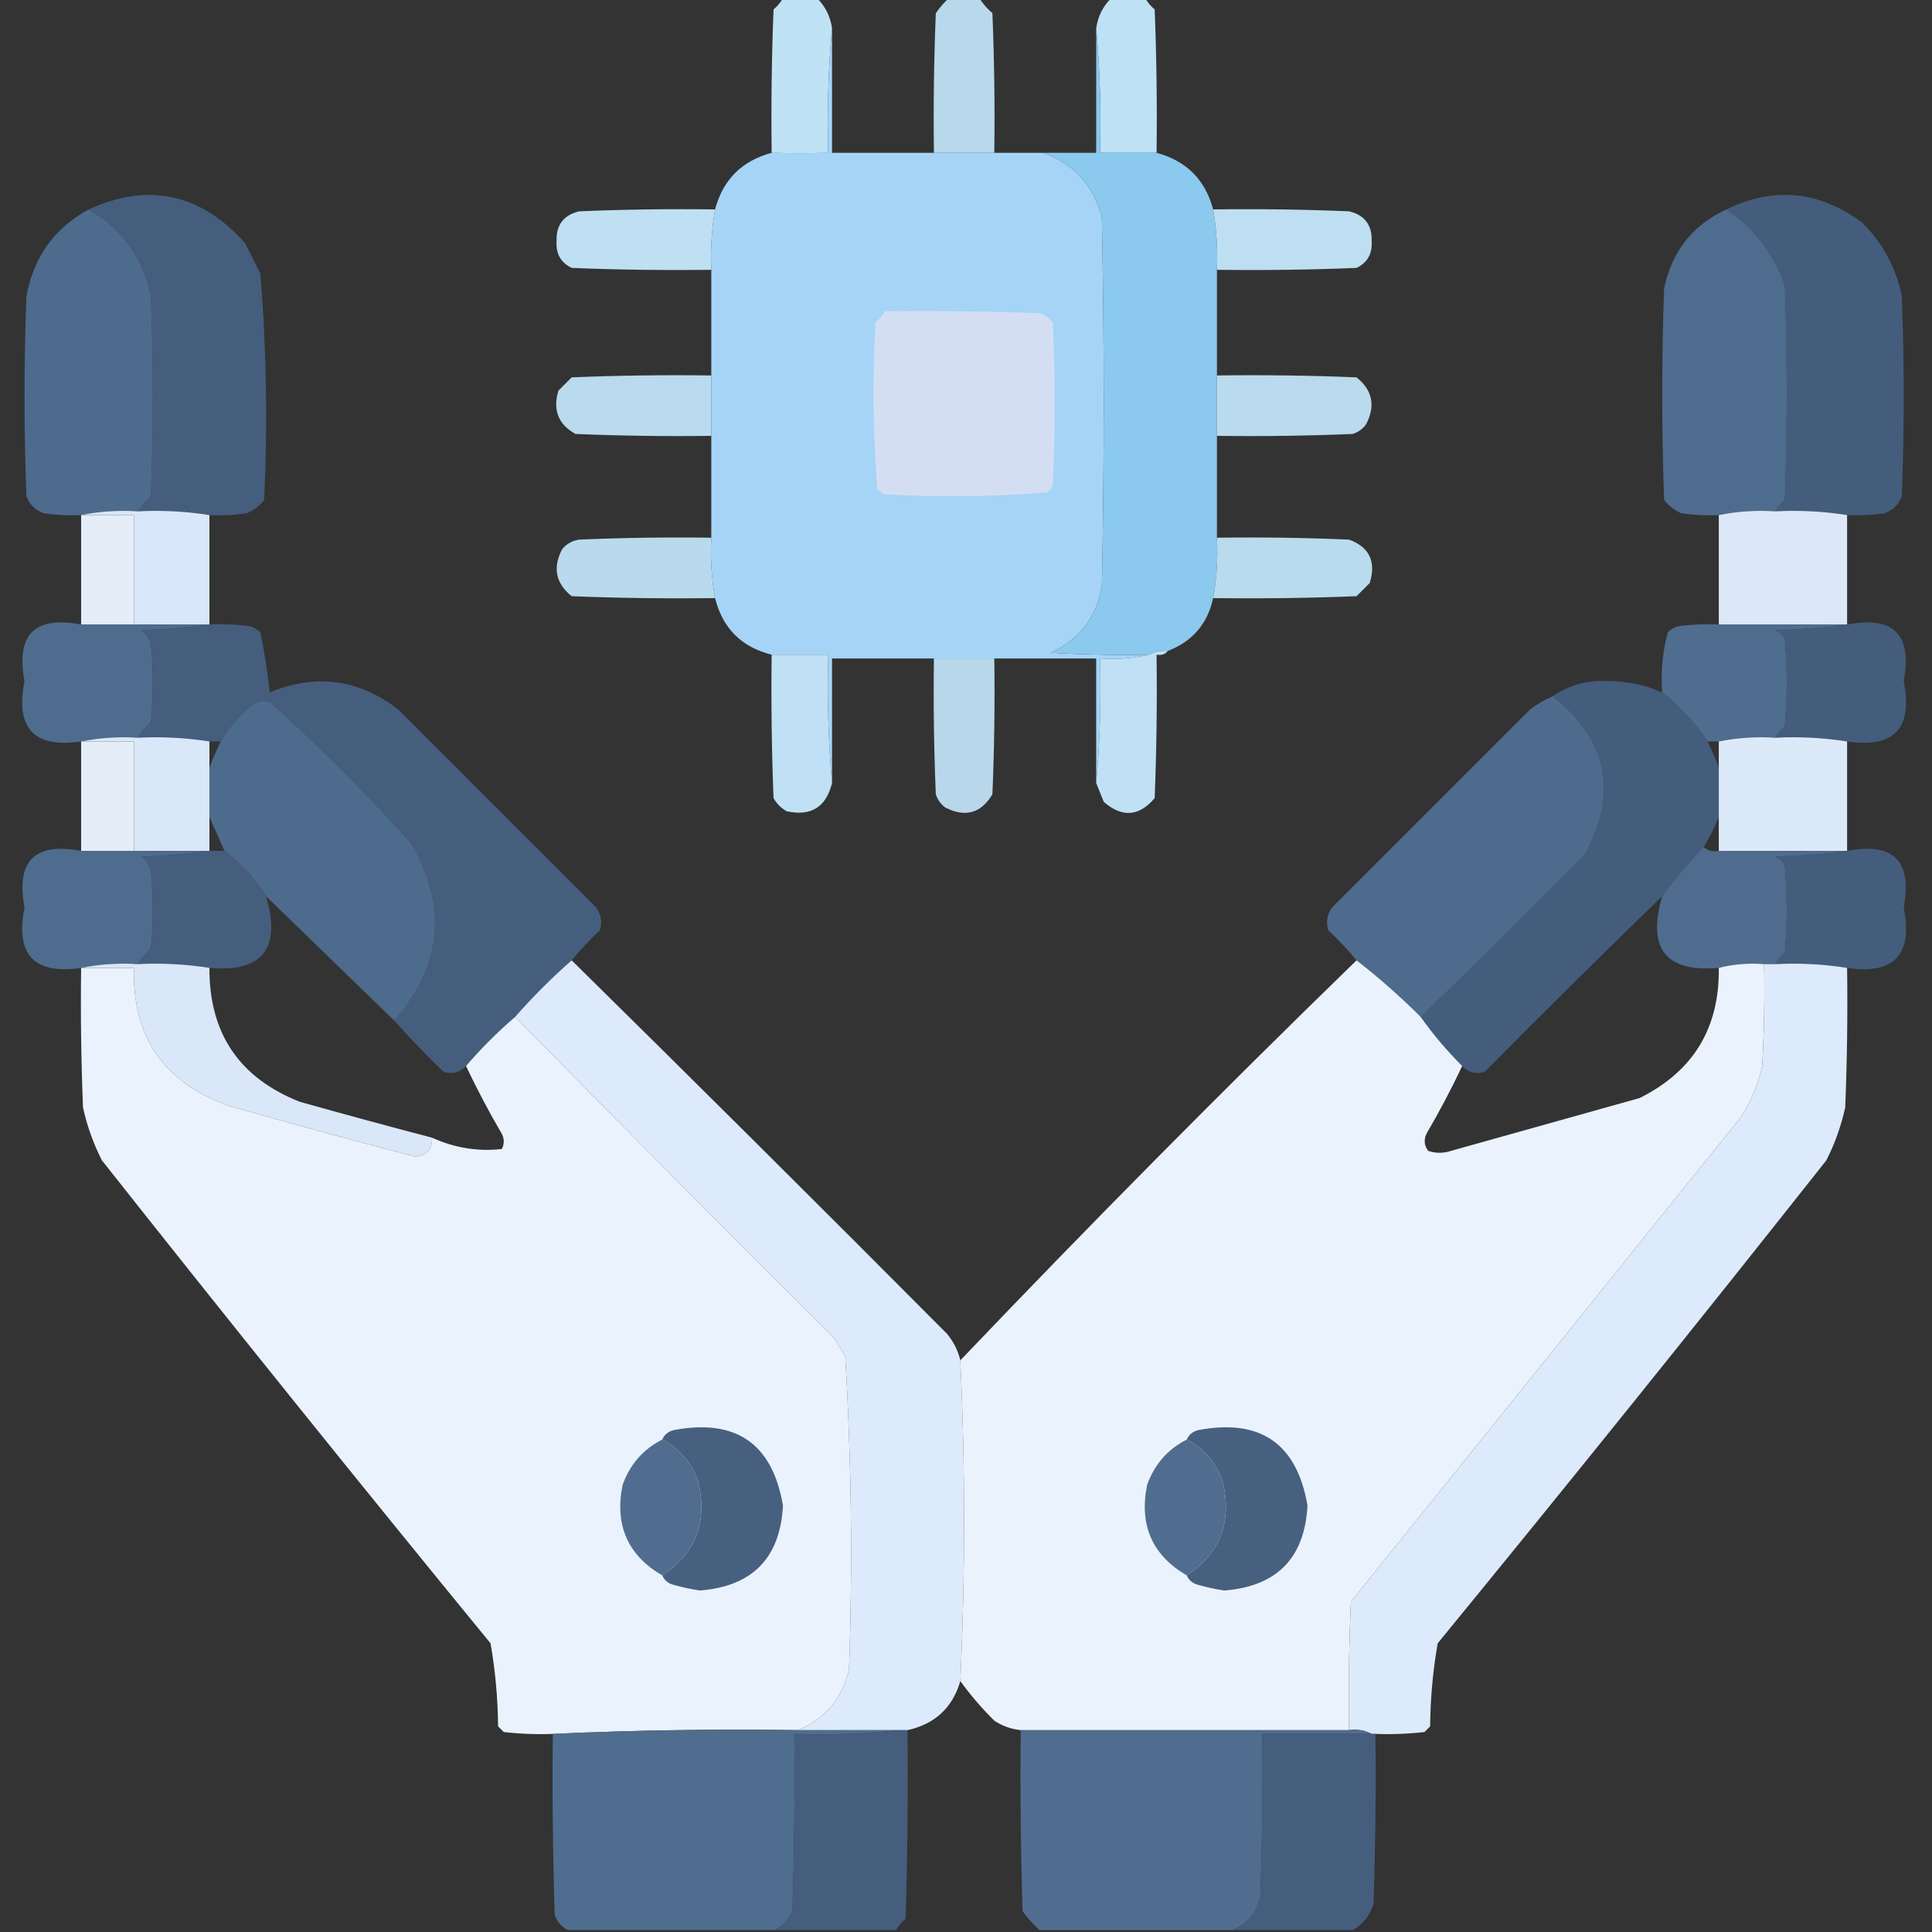 <?xml version="1.0" encoding="UTF-8"?>
<!DOCTYPE svg PUBLIC "-//W3C//DTD SVG 1.1//EN" "http://www.w3.org/Graphics/SVG/1.1/DTD/svg11.dtd">
<svg xmlns="http://www.w3.org/2000/svg" version="1.1" width="512px" height="512px" style="shape-rendering:geometricPrecision; text-rendering:geometricPrecision; image-rendering:optimizeQuality; fill-rule:evenodd; clip-rule:evenodd" xmlns:xlink="http://www.w3.org/1999/xlink">
<rect width="100%" height="100%" fill="#333333" stroke="none"/>
<g><path style="opacity:0.988" fill="#c1e3f7" d="M 207.5,-0.5 C 210.5,-0.5 213.5,-0.5 216.5,-0.5C 218.721,1.693 220.054,4.36 220.5,7.5C 219.505,18.321 219.172,29.321 219.5,40.5C 214.191,40.592 209.191,40.592 204.5,40.5C 204.333,27.829 204.5,15.162 205,2.5C 206.045,1.627 206.878,0.627 207.5,-0.5 Z"/></g>
<g><path style="opacity:0.937" fill="#c1e3f7" d="M 251.5,-0.5 C 254.167,-0.5 256.833,-0.5 259.5,-0.5C 260.458,0.962 261.624,2.295 263,3.5C 263.5,15.829 263.667,28.162 263.5,40.5C 258.167,40.5 252.833,40.5 247.5,40.5C 247.333,28.162 247.5,15.829 248,3.5C 249.032,1.973 250.199,0.64 251.5,-0.5 Z"/></g>
<g><path style="opacity:0.99" fill="#c1e3f7" d="M 294.5,-0.5 C 297.5,-0.5 300.5,-0.5 303.5,-0.5C 304.122,0.627 304.955,1.627 306,2.5C 306.5,15.162 306.667,27.829 306.5,40.5C 301.5,40.5 296.5,40.5 291.5,40.5C 291.828,29.321 291.495,18.321 290.5,7.5C 290.946,4.36 292.279,1.693 294.5,-0.5 Z"/></g>
<g><path style="opacity:0.995" fill="#a6d5f8" d="M 220.5,7.5 C 220.5,18.5 220.5,29.5 220.5,40.5C 229.5,40.5 238.5,40.5 247.5,40.5C 252.833,40.5 258.167,40.5 263.5,40.5C 267.833,40.5 272.167,40.5 276.5,40.5C 284.577,43.415 289.744,49.081 292,57.5C 292.667,90.167 292.667,122.833 292,155.5C 290.532,163.639 286.032,169.472 278.5,173C 287.16,173.5 295.827,173.666 304.5,173.5C 300.366,174.485 296.032,174.818 291.5,174.5C 291.828,185.679 291.495,196.679 290.5,207.5C 290.5,196.5 290.5,185.5 290.5,174.5C 281.5,174.5 272.5,174.5 263.5,174.5C 258.167,174.5 252.833,174.5 247.5,174.5C 238.5,174.5 229.5,174.5 220.5,174.5C 220.5,185.5 220.5,196.5 220.5,207.5C 219.505,196.346 219.172,185.012 219.5,173.5C 214.5,173.5 209.5,173.5 204.5,173.5C 196.5,171.5 191.5,166.5 189.5,158.5C 188.551,153.26 188.218,147.927 188.5,142.5C 188.5,133.5 188.5,124.5 188.5,115.5C 188.5,110.167 188.5,104.833 188.5,99.5C 188.5,90.167 188.5,80.833 188.5,71.5C 188.267,66.105 188.6,60.772 189.5,55.5C 191.602,47.613 196.602,42.613 204.5,40.5C 209.191,40.592 214.191,40.592 219.5,40.5C 219.172,29.321 219.505,18.321 220.5,7.5 Z"/></g>
<g><path style="opacity:1" fill="#8bc9ef" d="M 290.5,7.5 C 291.495,18.321 291.828,29.321 291.5,40.5C 296.5,40.5 301.5,40.5 306.5,40.5C 314.398,42.613 319.398,47.613 321.5,55.5C 322.4,60.772 322.733,66.105 322.5,71.5C 322.5,80.833 322.5,90.167 322.5,99.5C 322.5,104.833 322.5,110.167 322.5,115.5C 322.5,124.5 322.5,133.5 322.5,142.5C 322.782,147.927 322.449,153.26 321.5,158.5C 320.01,165.323 316.01,169.99 309.5,172.5C 307.708,172.366 306.042,172.699 304.5,173.5C 295.827,173.666 287.16,173.5 278.5,173C 286.032,169.472 290.532,163.639 292,155.5C 292.667,122.833 292.667,90.167 292,57.5C 289.744,49.081 284.577,43.415 276.5,40.5C 281.167,40.5 285.833,40.5 290.5,40.5C 290.5,29.5 290.5,18.5 290.5,7.5 Z"/></g>
<g><path style="opacity:0.997" fill="#455e7e" d="M 55.5,136.5 C 49.355,135.51 43.022,135.177 36.5,135.5C 37.458,134.038 38.624,132.705 40,131.5C 40.667,113.833 40.667,96.167 40,78.5C 37.923,68.335 32.423,60.669 23.5,55.5C 39.413,48.266 53.246,51.266 65,64.5C 66.333,67.167 67.667,69.833 69,72.5C 70.618,92.448 70.951,112.448 70,132.5C 68.786,134.049 67.286,135.215 65.5,136C 62.183,136.498 58.85,136.665 55.5,136.5 Z"/></g>
<g><path style="opacity:0.994" fill="#455e7e" d="M 489.5,136.5 C 483.355,135.51 477.022,135.177 470.5,135.5C 471.122,134.373 471.955,133.373 473,132.5C 473.667,113.5 473.667,94.5 473,75.5C 469.965,67.055 464.798,60.388 457.5,55.5C 470.105,49.385 482.105,50.551 493.5,59C 498.956,64.41 502.456,70.91 504,78.5C 504.667,96.167 504.667,113.833 504,131.5C 503.167,133.667 501.667,135.167 499.5,136C 496.183,136.498 492.85,136.665 489.5,136.5 Z"/></g>
<g><path style="opacity:0.983" fill="#4e6c8e" d="M 23.5,55.5 C 32.423,60.669 37.923,68.335 40,78.5C 40.667,96.167 40.667,113.833 40,131.5C 38.624,132.705 37.458,134.038 36.5,135.5C 31.305,135.179 26.305,135.513 21.5,136.5C 18.15,136.665 14.817,136.498 11.5,136C 9.333,135.167 7.833,133.667 7,131.5C 6.333,113.833 6.333,96.167 7,78.5C 8.908,68.115 14.408,60.449 23.5,55.5 Z"/></g>
<g><path style="opacity:0.979" fill="#c1e3f6" d="M 189.5,55.5 C 188.6,60.772 188.267,66.105 188.5,71.5C 176.162,71.666 163.829,71.5 151.5,71C 148.634,69.607 147.301,67.274 147.5,64C 147.334,59.652 149.334,56.985 153.5,56C 165.495,55.5 177.495,55.334 189.5,55.5 Z"/></g>
<g><path style="opacity:0.976" fill="#c1e3f6" d="M 321.5,55.5 C 333.505,55.334 345.505,55.5 357.5,56C 361.666,56.985 363.666,59.652 363.5,64C 363.699,67.274 362.366,69.607 359.5,71C 347.171,71.5 334.838,71.666 322.5,71.5C 322.733,66.105 322.4,60.772 321.5,55.5 Z"/></g>
<g><path style="opacity:0.988" fill="#4e6c8e" d="M 457.5,55.5 C 464.798,60.388 469.965,67.055 473,75.5C 473.667,94.5 473.667,113.5 473,132.5C 471.955,133.373 471.122,134.373 470.5,135.5C 465.305,135.179 460.305,135.513 455.5,136.5C 452.15,136.665 448.817,136.498 445.5,136C 443.714,135.215 442.214,134.049 441,132.5C 440.333,113.833 440.333,95.167 441,76.5C 443.016,66.662 448.516,59.662 457.5,55.5 Z"/></g>
<g><path style="opacity:1" fill="#d4def3" d="M 234.5,82.5 C 248.171,82.333 261.837,82.5 275.5,83C 276.931,83.465 278.097,84.299 279,85.5C 279.667,99.833 279.667,114.167 279,128.5C 278.692,129.308 278.192,129.975 277.5,130.5C 263.212,131.649 248.878,131.816 234.5,131C 233.692,130.692 233.025,130.192 232.5,129.5C 231.35,114.878 231.184,100.212 232,85.5C 233.045,84.627 233.878,83.627 234.5,82.5 Z"/></g>
<g><path style="opacity:0.947" fill="#c1e3f7" d="M 188.5,99.5 C 188.5,104.833 188.5,110.167 188.5,115.5C 176.495,115.667 164.495,115.5 152.5,115C 147.931,112.459 146.431,108.625 148,103.5C 149.167,102.333 150.333,101.167 151.5,100C 163.829,99.5 176.162,99.334 188.5,99.5 Z"/></g>
<g><path style="opacity:0.946" fill="#c1e3f7" d="M 322.5,99.5 C 334.838,99.334 347.171,99.5 359.5,100C 363.753,103.42 364.587,107.587 362,112.5C 361.097,113.701 359.931,114.535 358.5,115C 346.505,115.5 334.505,115.667 322.5,115.5C 322.5,110.167 322.5,104.833 322.5,99.5 Z"/></g>
<g><path style="opacity:0.964" fill="#ebf4ff" d="M 21.5,136.5 C 26.167,136.5 30.833,136.5 35.5,136.5C 35.5,146.167 35.5,155.833 35.5,165.5C 30.833,165.5 26.167,165.5 21.5,165.5C 21.5,155.833 21.5,146.167 21.5,136.5 Z"/></g>
<g><path style="opacity:0.998" fill="#d8e7f9" d="M 21.5,136.5 C 26.305,135.513 31.305,135.179 36.5,135.5C 43.022,135.177 49.355,135.51 55.5,136.5C 55.5,146.167 55.5,155.833 55.5,165.5C 48.833,165.5 42.167,165.5 35.5,165.5C 35.5,155.833 35.5,146.167 35.5,136.5C 30.833,136.5 26.167,136.5 21.5,136.5 Z"/></g>
<g><path style="opacity:0.989" fill="#deeafa" d="M 470.5,135.5 C 477.022,135.177 483.355,135.51 489.5,136.5C 489.5,146.167 489.5,155.833 489.5,165.5C 478.167,165.5 466.833,165.5 455.5,165.5C 455.5,155.833 455.5,146.167 455.5,136.5C 460.305,135.513 465.305,135.179 470.5,135.5 Z"/></g>
<g><path style="opacity:0.946" fill="#c0e3f7" d="M 188.5,142.5 C 188.218,147.927 188.551,153.26 189.5,158.5C 176.829,158.667 164.162,158.5 151.5,158C 147.247,154.58 146.413,150.413 149,145.5C 150.171,144.107 151.671,143.273 153.5,143C 165.162,142.5 176.829,142.333 188.5,142.5 Z"/></g>
<g><path style="opacity:0.948" fill="#c0e3f7" d="M 322.5,142.5 C 334.171,142.333 345.838,142.5 357.5,143C 362.906,144.98 364.739,148.814 363,154.5C 361.833,155.667 360.667,156.833 359.5,158C 346.838,158.5 334.171,158.667 321.5,158.5C 322.449,153.26 322.782,147.927 322.5,142.5 Z"/></g>
<g><path style="opacity:0.979" fill="#4f6d8f" d="M 21.5,165.5 C 26.167,165.5 30.833,165.5 35.5,165.5C 42.167,165.5 48.833,165.5 55.5,165.5C 49.681,166.328 43.681,166.828 37.5,167C 38.701,167.903 39.535,169.069 40,170.5C 40.667,177.5 40.667,184.5 40,191.5C 38.624,192.705 37.458,194.038 36.5,195.5C 31.305,195.179 26.305,195.513 21.5,196.5C 9.001,198.332 4.001,192.999 6.5,180.5C 4.17,168.163 9.17,163.163 21.5,165.5 Z"/></g>
<g><path style="opacity:0.988" fill="#4f6d8f" d="M 455.5,165.5 C 466.833,165.5 478.167,165.5 489.5,165.5C 483.347,166.328 477.013,166.828 470.5,167C 471.667,167.5 472.5,168.333 473,169.5C 473.667,177.167 473.667,184.833 473,192.5C 471.955,193.373 471.122,194.373 470.5,195.5C 465.305,195.179 460.305,195.513 455.5,196.5C 454.5,196.5 453.5,196.5 452.5,196.5C 449.208,191.54 445.208,187.207 440.5,183.5C 440.103,178.041 440.603,172.708 442,167.5C 442.75,166.874 443.584,166.374 444.5,166C 448.152,165.501 451.818,165.335 455.5,165.5 Z"/></g>
<g><path style="opacity:0.994" fill="#455e7e" d="M 489.5,165.5 C 501.83,163.163 506.83,168.163 504.5,180.5C 506.999,192.999 501.999,198.332 489.5,196.5C 483.355,195.51 477.022,195.177 470.5,195.5C 471.122,194.373 471.955,193.373 473,192.5C 473.667,184.833 473.667,177.167 473,169.5C 472.5,168.333 471.667,167.5 470.5,167C 477.013,166.828 483.347,166.328 489.5,165.5 Z"/></g>
<g><path style="opacity:0.987" fill="#c1e3f7" d="M 204.5,173.5 C 209.5,173.5 214.5,173.5 219.5,173.5C 219.172,185.012 219.505,196.346 220.5,207.5C 218.942,213.889 214.942,216.389 208.5,215C 207,214.167 205.833,213 205,211.5C 204.5,198.838 204.333,186.171 204.5,173.5 Z"/></g>
<g><path style="opacity:0.987" fill="#c1e3f7" d="M 309.5,172.5 C 308.791,173.404 307.791,173.737 306.5,173.5C 306.667,186.171 306.5,198.838 306,211.5C 301.878,216.397 297.378,216.73 292.5,212.5C 291.826,210.805 291.159,209.138 290.5,207.5C 291.495,196.679 291.828,185.679 291.5,174.5C 296.032,174.818 300.366,174.485 304.5,173.5C 306.042,172.699 307.708,172.366 309.5,172.5 Z"/></g>
<g><path style="opacity:0.938" fill="#c1e2f6" d="M 247.5,174.5 C 252.833,174.5 258.167,174.5 263.5,174.5C 263.667,186.505 263.5,198.505 263,210.5C 259.987,215.535 255.82,216.702 250.5,214C 249.299,213.097 248.465,211.931 248,210.5C 247.5,198.505 247.333,186.505 247.5,174.5 Z"/></g>
<g><path style="opacity:0.997" fill="#455e7e" d="M 55.5,165.5 C 59.182,165.335 62.848,165.501 66.5,166C 67.416,166.374 68.25,166.874 69,167.5C 70.069,172.755 70.903,178.089 71.5,183.5C 83.721,178.443 95.054,179.943 105.5,188C 123,205.5 140.5,223 158,240.5C 159.301,242.365 159.635,244.365 159,246.5C 156.295,249.036 153.795,251.703 151.5,254.5C 146.167,259.167 141.167,264.167 136.5,269.5C 131.833,273.5 127.5,277.833 123.5,282.5C 121.84,284.248 119.84,284.748 117.5,284C 112.963,279.631 108.63,275.131 104.5,270.5C 117.201,255.961 118.701,240.295 109,223.5C 97.167,210.333 84.667,197.833 71.5,186C 69.711,185.48 68.044,185.813 66.5,187C 63.22,189.775 60.554,192.942 58.5,196.5C 57.5,196.5 56.5,196.5 55.5,196.5C 49.355,195.51 43.022,195.177 36.5,195.5C 37.458,194.038 38.624,192.705 40,191.5C 40.667,184.5 40.667,177.5 40,170.5C 39.535,169.069 38.701,167.903 37.5,167C 43.681,166.828 49.681,166.328 55.5,165.5 Z"/></g>
<g><path style="opacity:0.994" fill="#455e7e" d="M 440.5,183.5 C 445.208,187.207 449.208,191.54 452.5,196.5C 453.659,198.855 454.659,201.188 455.5,203.5C 455.5,207.833 455.5,212.167 455.5,216.5C 454.359,219.254 453.025,221.921 451.5,224.5C 447.464,228.534 443.798,232.868 440.5,237.5C 424.701,252.798 409.035,268.298 393.5,284C 391.16,284.748 389.16,284.248 387.5,282.5C 383.435,278.441 379.768,274.107 376.5,269.5C 391.132,255.369 405.632,241.035 420,226.5C 428.886,210.053 426.052,196.053 411.5,184.5C 415.771,181.554 420.604,180.221 426,180.5C 431.073,180.478 435.906,181.478 440.5,183.5 Z"/></g>
<g><path style="opacity:0.989" fill="#4e6c8e" d="M 104.5,270.5 C 93.167,259.5 81.833,248.5 70.5,237.5C 67.564,232.895 63.898,228.895 59.5,225.5C 58.15,222.428 56.817,219.428 55.5,216.5C 55.5,212.167 55.5,207.833 55.5,203.5C 56.341,201.188 57.341,198.855 58.5,196.5C 60.554,192.942 63.22,189.775 66.5,187C 68.044,185.813 69.711,185.48 71.5,186C 84.667,197.833 97.167,210.333 109,223.5C 118.701,240.295 117.201,255.961 104.5,270.5 Z"/></g>
<g><path style="opacity:0.992" fill="#4f6c8f" d="M 411.5,184.5 C 426.052,196.053 428.886,210.053 420,226.5C 405.632,241.035 391.132,255.369 376.5,269.5C 371.11,264.106 365.444,259.106 359.5,254.5C 357.205,251.703 354.705,249.036 352,246.5C 351.365,244.365 351.699,242.365 353,240.5C 370.5,223 388,205.5 405.5,188C 407.405,186.579 409.405,185.412 411.5,184.5 Z"/></g>
<g><path style="opacity:0.964" fill="#ebf4ff" d="M 21.5,196.5 C 26.167,196.5 30.833,196.5 35.5,196.5C 35.5,206.167 35.5,215.833 35.5,225.5C 30.833,225.5 26.167,225.5 21.5,225.5C 21.5,215.833 21.5,206.167 21.5,196.5 Z"/></g>
<g><path style="opacity:0.998" fill="#d9e7f9" d="M 21.5,196.5 C 26.305,195.513 31.305,195.179 36.5,195.5C 43.022,195.177 49.355,195.51 55.5,196.5C 55.5,198.833 55.5,201.167 55.5,203.5C 55.5,207.833 55.5,212.167 55.5,216.5C 55.5,219.5 55.5,222.5 55.5,225.5C 48.833,225.5 42.167,225.5 35.5,225.5C 35.5,215.833 35.5,206.167 35.5,196.5C 30.833,196.5 26.167,196.5 21.5,196.5 Z"/></g>
<g><path style="opacity:0.989" fill="#deebfb" d="M 470.5,195.5 C 477.022,195.177 483.355,195.51 489.5,196.5C 489.5,206.167 489.5,215.833 489.5,225.5C 478.167,225.5 466.833,225.5 455.5,225.5C 455.5,222.5 455.5,219.5 455.5,216.5C 455.5,212.167 455.5,207.833 455.5,203.5C 455.5,201.167 455.5,198.833 455.5,196.5C 460.305,195.513 465.305,195.179 470.5,195.5 Z"/></g>
<g><path style="opacity:0.979" fill="#4f6d8f" d="M 21.5,225.5 C 26.167,225.5 30.833,225.5 35.5,225.5C 42.167,225.5 48.833,225.5 55.5,225.5C 49.681,226.328 43.681,226.828 37.5,227C 38.701,227.903 39.535,229.069 40,230.5C 40.667,237.5 40.667,244.5 40,251.5C 38.624,252.705 37.458,254.038 36.5,255.5C 31.305,255.179 26.305,255.513 21.5,256.5C 9.001,258.332 4.001,252.999 6.5,240.5C 4.17,228.163 9.17,223.163 21.5,225.5 Z"/></g>
<g><path style="opacity:0.999" fill="#455e7e" d="M 55.5,225.5 C 56.833,225.5 58.167,225.5 59.5,225.5C 63.898,228.895 67.564,232.895 70.5,237.5C 74.565,251.41 69.565,257.743 55.5,256.5C 49.355,255.51 43.022,255.177 36.5,255.5C 37.458,254.038 38.624,252.705 40,251.5C 40.667,244.5 40.667,237.5 40,230.5C 39.535,229.069 38.701,227.903 37.5,227C 43.681,226.828 49.681,226.328 55.5,225.5 Z"/></g>
<g><path style="opacity:0.986" fill="#4f6d8f" d="M 451.5,224.5 C 452.568,225.434 453.901,225.768 455.5,225.5C 466.833,225.5 478.167,225.5 489.5,225.5C 483.347,226.328 477.013,226.828 470.5,227C 471.667,227.5 472.5,228.333 473,229.5C 473.667,237.167 473.667,244.833 473,252.5C 471.955,253.373 471.122,254.373 470.5,255.5C 469.5,255.5 468.5,255.5 467.5,255.5C 463.298,255.183 459.298,255.517 455.5,256.5C 441.435,257.743 436.435,251.41 440.5,237.5C 443.798,232.868 447.464,228.534 451.5,224.5 Z"/></g>
<g><path style="opacity:0.994" fill="#455e7e" d="M 489.5,225.5 C 501.83,223.163 506.83,228.163 504.5,240.5C 506.999,252.999 501.999,258.332 489.5,256.5C 483.355,255.51 477.022,255.177 470.5,255.5C 471.122,254.373 471.955,253.373 473,252.5C 473.667,244.833 473.667,237.167 473,229.5C 472.5,228.333 471.667,227.5 470.5,227C 477.013,226.828 483.347,226.328 489.5,225.5 Z"/></g>
<g><path style="opacity:0.999" fill="#dceafc" d="M 151.5,254.5 C 184.799,287.299 217.965,320.299 251,353.5C 252.705,355.577 253.872,357.91 254.5,360.5C 255.825,388.821 255.825,417.154 254.5,445.5C 252.425,452.574 247.758,456.907 240.5,458.5C 239.833,458.5 239.167,458.5 238.5,458.5C 229.5,458.5 220.5,458.5 211.5,458.5C 218.651,455.508 223.151,450.174 225,442.5C 225.974,414.771 225.641,387.105 224,359.5C 223,357.833 222,356.167 221,354.5C 192.632,326.299 164.465,297.965 136.5,269.5C 141.167,264.167 146.167,259.167 151.5,254.5 Z"/></g>
<g><path style="opacity:0.996" fill="#ebf4fe" d="M 359.5,254.5 C 365.444,259.106 371.11,264.106 376.5,269.5C 379.768,274.107 383.435,278.441 387.5,282.5C 384.614,288.604 381.447,294.604 378,300.5C 377.28,302.112 377.446,303.612 378.5,305C 380.5,305.667 382.5,305.667 384.5,305C 401.167,300.333 417.833,295.667 434.5,291C 448.721,283.936 455.721,272.436 455.5,256.5C 459.298,255.517 463.298,255.183 467.5,255.5C 467.666,264.506 467.5,273.506 467,282.5C 465.937,287.564 463.937,292.231 461,296.5C 426.667,339.167 392.333,381.833 358,424.5C 357.5,435.828 357.333,447.162 357.5,458.5C 328.5,458.5 299.5,458.5 270.5,458.5C 267.984,458.245 265.65,457.411 263.5,456C 260.106,452.626 257.106,449.126 254.5,445.5C 255.825,417.154 255.825,388.821 254.5,360.5C 288.729,324.603 323.729,289.27 359.5,254.5 Z"/></g>
<g><path style="opacity:0.994" fill="#ebf4fe" d="M 21.5,256.5 C 26.167,256.5 30.833,256.5 35.5,256.5C 35.016,274.695 43.349,286.862 60.5,293C 76.94,297.702 93.44,302.202 110,306.5C 113.082,306.252 114.582,304.585 114.5,301.5C 120.48,304.211 126.647,305.211 133,304.5C 133.667,303.167 133.667,301.833 133,300.5C 129.553,294.604 126.386,288.604 123.5,282.5C 127.5,277.833 131.833,273.5 136.5,269.5C 164.465,297.965 192.632,326.299 221,354.5C 222,356.167 223,357.833 224,359.5C 225.641,387.105 225.974,414.771 225,442.5C 223.151,450.174 218.651,455.508 211.5,458.5C 189.758,458.178 168.091,458.512 146.5,459.5C 142.154,459.666 137.821,459.499 133.5,459C 133,458.5 132.5,458 132,457.5C 131.93,450.061 131.263,442.728 130,435.5C 95.287,393.122 60.954,350.456 27,307.5C 24.739,303.05 23.072,298.383 22,293.5C 21.5,281.171 21.334,268.838 21.5,256.5 Z"/></g>
<g><path style="opacity:0.996" fill="#dae8fa" d="M 21.5,256.5 C 26.305,255.513 31.305,255.179 36.5,255.5C 43.022,255.177 49.355,255.51 55.5,256.5C 55.417,273.844 63.417,285.677 79.5,292C 91.156,295.275 102.822,298.442 114.5,301.5C 114.582,304.585 113.082,306.252 110,306.5C 93.44,302.202 76.94,297.702 60.5,293C 43.349,286.862 35.016,274.695 35.5,256.5C 30.833,256.5 26.167,256.5 21.5,256.5 Z"/></g>
<g><path style="opacity:0.998" fill="#dceafb" d="M 467.5,255.5 C 468.5,255.5 469.5,255.5 470.5,255.5C 477.022,255.177 483.355,255.51 489.5,256.5C 489.667,268.838 489.5,281.171 489,293.5C 487.928,298.383 486.261,303.05 484,307.5C 450.046,350.456 415.713,393.122 381,435.5C 379.737,442.728 379.07,450.061 379,457.5C 378.5,458 378,458.5 377.5,459C 373.179,459.499 368.846,459.666 364.5,459.5C 364.167,459.5 363.833,459.5 363.5,459.5C 361.735,458.539 359.735,458.205 357.5,458.5C 357.333,447.162 357.5,435.828 358,424.5C 392.333,381.833 426.667,339.167 461,296.5C 463.937,292.231 465.937,287.564 467,282.5C 467.5,273.506 467.666,264.506 467.5,255.5 Z"/></g>
<g><path style="opacity:1" fill="#47607f" d="M 175.5,417.5 C 184.428,411.572 187.595,403.239 185,392.5C 183.212,387.559 180.046,383.893 175.5,381.5C 176.058,380.21 177.058,379.377 178.5,379C 195.02,375.866 204.686,382.532 207.5,399C 206.748,412.885 199.415,420.385 185.5,421.5C 183.133,421.158 180.8,420.658 178.5,420C 177.058,419.623 176.058,418.79 175.5,417.5 Z"/></g>
<g><path style="opacity:1" fill="#47607f" d="M 314.5,417.5 C 323.428,411.572 326.595,403.239 324,392.5C 322.212,387.559 319.046,383.893 314.5,381.5C 315.058,380.21 316.058,379.377 317.5,379C 334.02,375.866 343.686,382.532 346.5,399C 345.748,412.885 338.415,420.385 324.5,421.5C 322.133,421.158 319.8,420.658 317.5,420C 316.058,419.623 315.058,418.79 314.5,417.5 Z"/></g>
<g><path style="opacity:1" fill="#506d8f" d="M 175.5,381.5 C 180.046,383.893 183.212,387.559 185,392.5C 187.595,403.239 184.428,411.572 175.5,417.5C 166.331,412.149 162.831,404.149 165,393.5C 166.957,388.05 170.457,384.05 175.5,381.5 Z"/></g>
<g><path style="opacity:1" fill="#506d8f" d="M 314.5,381.5 C 319.046,383.893 322.212,387.559 324,392.5C 326.595,403.239 323.428,411.572 314.5,417.5C 305.331,412.149 301.831,404.149 304,393.5C 305.957,388.05 309.457,384.05 314.5,381.5 Z"/></g>
<g><path style="opacity:0.991" fill="#506e8f" d="M 211.5,458.5 C 220.5,458.5 229.5,458.5 238.5,458.5C 229.348,459.494 220.015,459.827 210.5,459.5C 210.667,475.17 210.5,490.837 210,506.5C 208.975,508.687 207.475,510.354 205.5,511.5C 187.167,511.5 168.833,511.5 150.5,511.5C 148.856,510.684 147.69,509.35 147,507.5C 146.5,491.503 146.333,475.503 146.5,459.5C 168.091,458.512 189.758,458.178 211.5,458.5 Z"/></g>
<g><path style="opacity:1" fill="#455e7e" d="M 238.5,458.5 C 239.167,458.5 239.833,458.5 240.5,458.5C 240.667,475.17 240.5,491.837 240,508.5C 238.955,509.373 238.122,510.373 237.5,511.5C 226.833,511.5 216.167,511.5 205.5,511.5C 207.475,510.354 208.975,508.687 210,506.5C 210.5,490.837 210.667,475.17 210.5,459.5C 220.015,459.827 229.348,459.494 238.5,458.5 Z"/></g>
<g><path style="opacity:0.999" fill="#506d8f" d="M 270.5,458.5 C 299.5,458.5 328.5,458.5 357.5,458.5C 359.735,458.205 361.735,458.539 363.5,459.5C 353.833,459.5 344.167,459.5 334.5,459.5C 334.667,473.837 334.5,488.171 334,502.5C 333.049,506.939 330.549,509.939 326.5,511.5C 309.5,511.5 292.5,511.5 275.5,511.5C 273.866,510.028 272.366,508.362 271,506.5C 270.5,490.503 270.333,474.503 270.5,458.5 Z"/></g>
<g><path style="opacity:1" fill="#455e7e" d="M 363.5,459.5 C 363.833,459.5 364.167,459.5 364.5,459.5C 364.667,474.504 364.5,489.504 364,504.5C 363.033,507.621 361.2,509.954 358.5,511.5C 347.833,511.5 337.167,511.5 326.5,511.5C 330.549,509.939 333.049,506.939 334,502.5C 334.5,488.171 334.667,473.837 334.5,459.5C 344.167,459.5 353.833,459.5 363.5,459.5 Z"/></g>
</svg>
